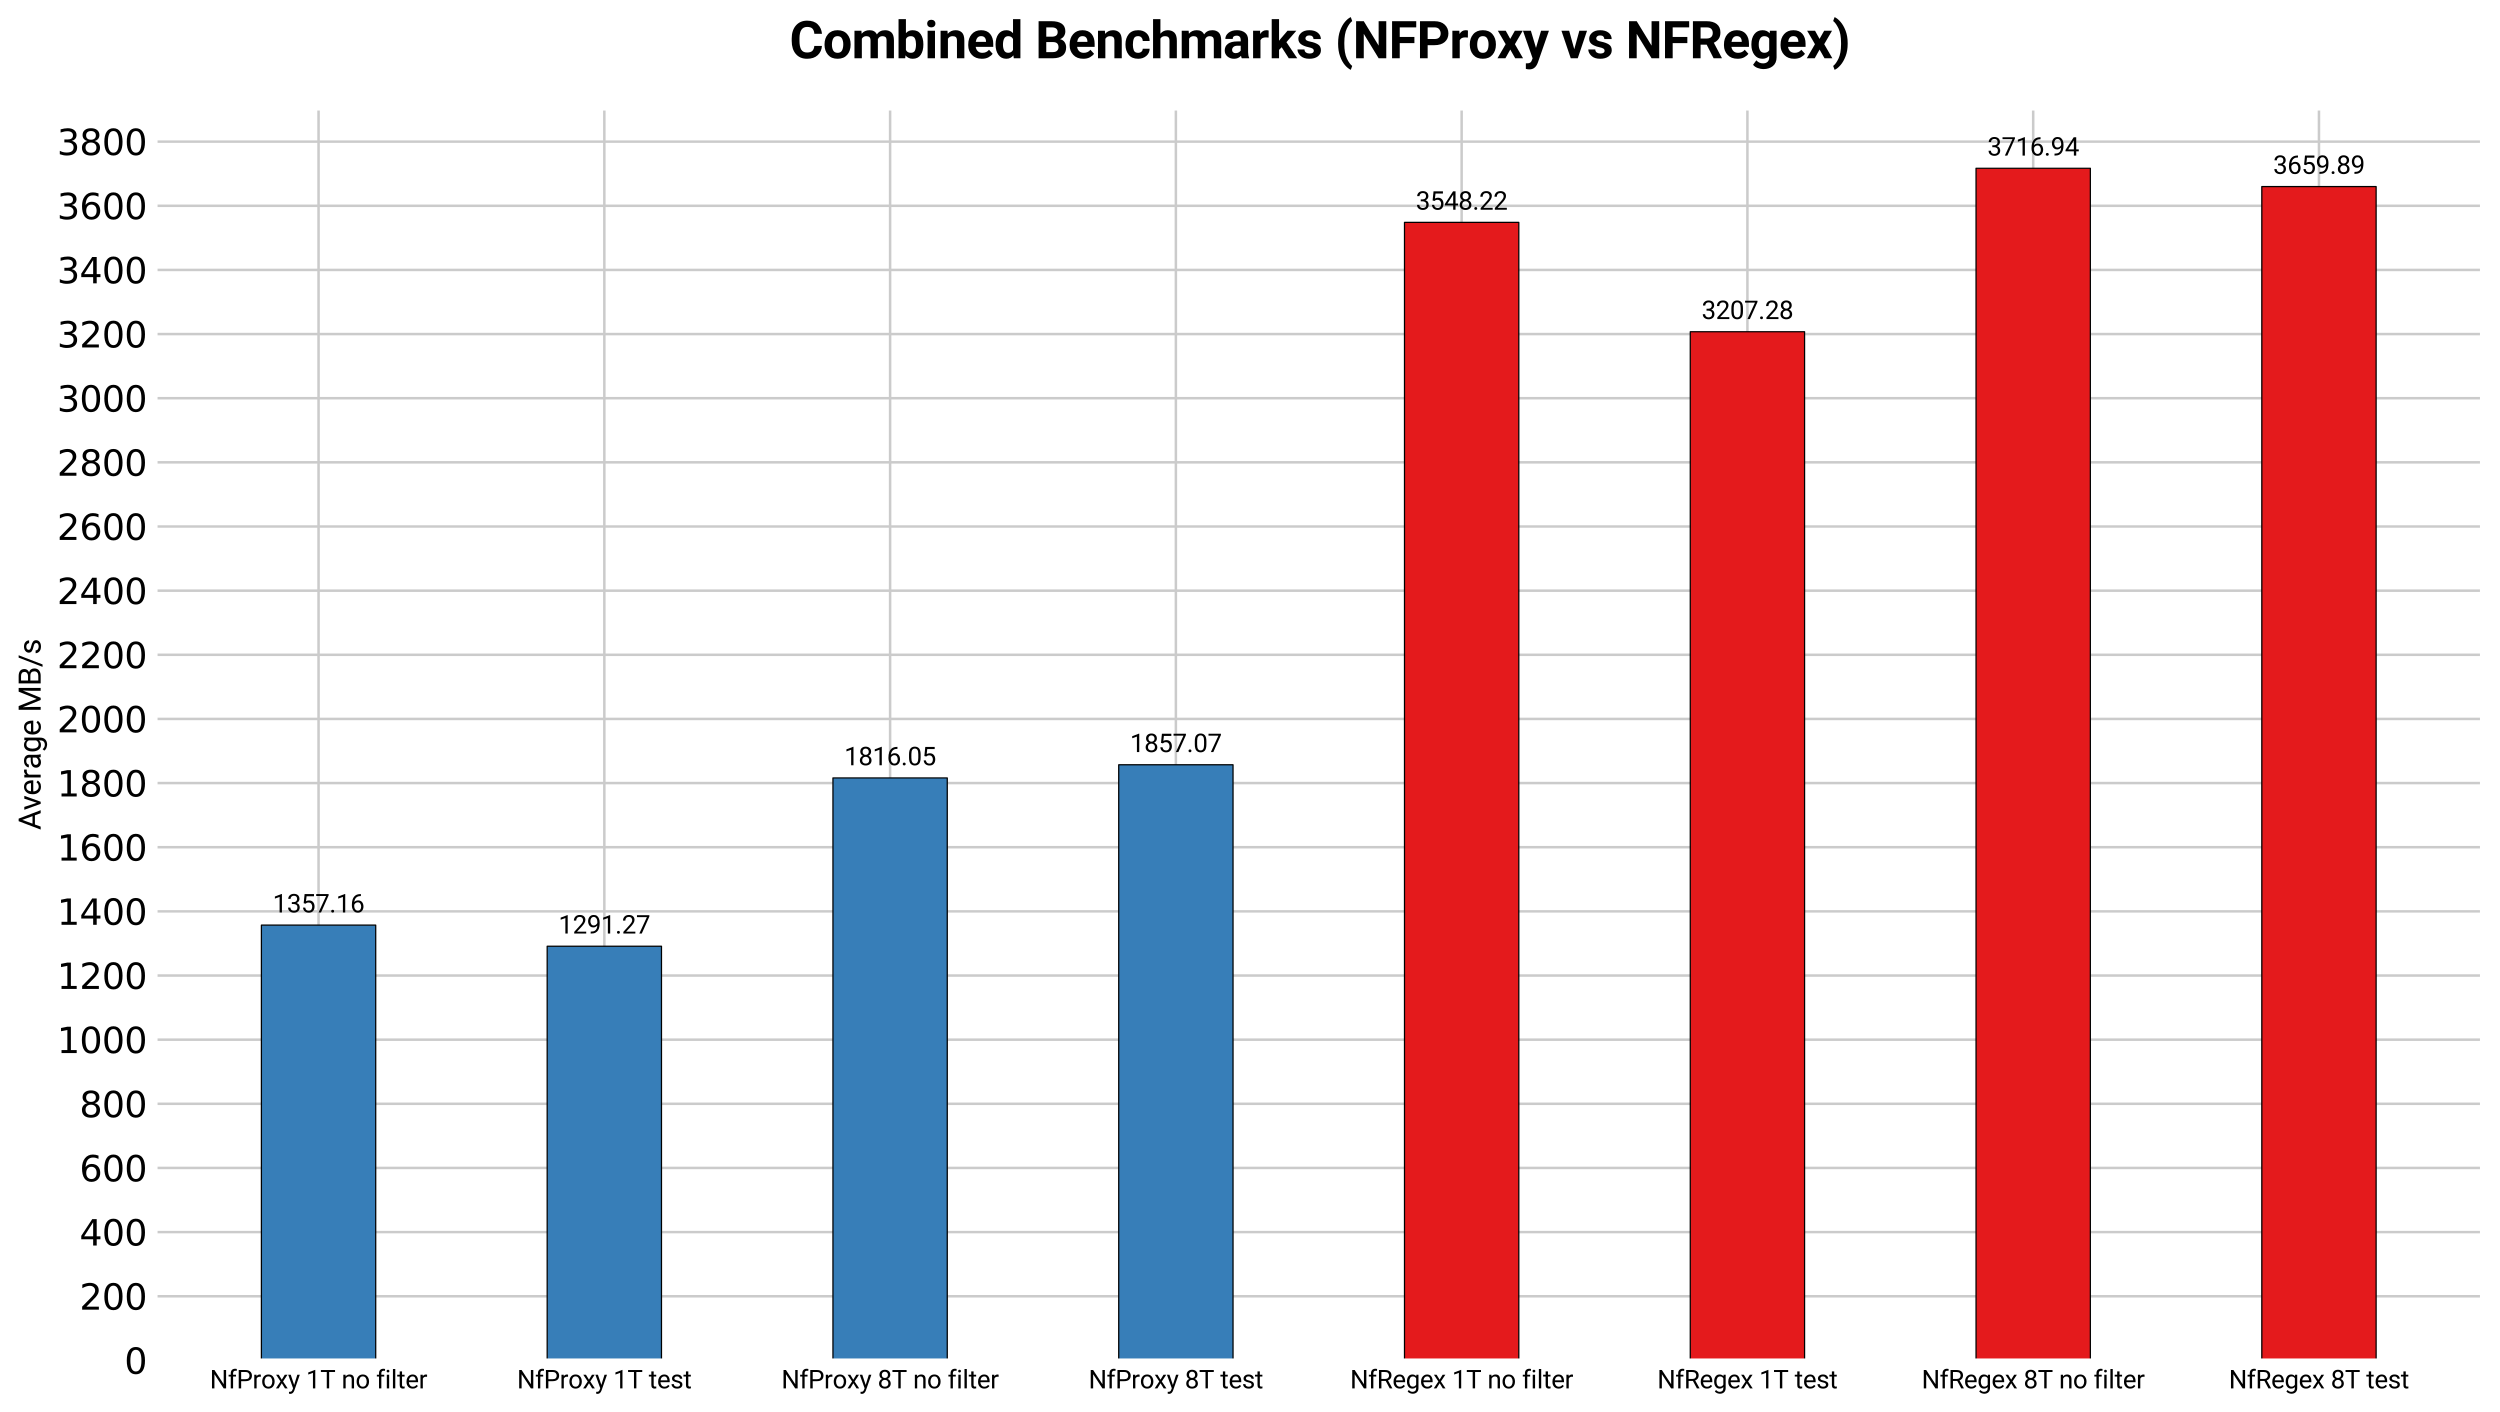 <?xml version="1.0" encoding="utf-8" standalone="no"?>
<!DOCTYPE svg PUBLIC "-//W3C//DTD SVG 1.1//EN"
  "http://www.w3.org/Graphics/SVG/1.1/DTD/svg11.dtd">
<svg xmlns:xlink="http://www.w3.org/1999/xlink" width="991.977pt" height="560.226pt" viewBox="0 0 991.977 560.226" xmlns="http://www.w3.org/2000/svg" version="1.1">
 <defs>
  <style type="text/css">*{stroke-linejoin: round; stroke-linecap: butt}</style>
 </defs>
 <g id="figure_1">
  <g id="patch_1">
   <path d="M 0 560.226 
L 991.977 560.226 
L 991.977 0 
L 0 0 
z
" style="fill: #ffffff"/>
  </g>
  <g id="axes_1">
   <g id="patch_2">
    <path d="M 61.767 539.789 
L 984.778 539.789 
L 984.778 43.117 
L 61.767 43.117 
z
" style="fill: #ffffff"/>
   </g>
   <g id="matplotlib.axis_1">
    <g id="xtick_1">
     <g id="line2d_1">
      <path d="M 126.401 539.789 
L 126.401 43.117 
" clip-path="url(#p6665810e34)" style="fill: none; stroke: #cbcbcb"/>
     </g>
     <g id="line2d_2"/>
     <g id="text_1">
      <!-- NfProxy 1T no filter -->
      <g transform="translate(83.269 550.892) scale(0.1 -0.1)">
       <defs>
        <path id="Roboto-Regular-4e" d="M 4028 4550 
L 4028 0 
L 3422 0 
L 1131 3509 
L 1131 0 
L 528 0 
L 528 4550 
L 1131 4550 
L 3431 1031 
L 3431 4550 
L 4028 4550 
z
" transform="scale(0.016)"/>
        <path id="Roboto-Regular-66" d="M 2022 2938 
L 1303 2938 
L 1303 0 
L 725 0 
L 725 2938 
L 191 2938 
L 191 3381 
L 725 3381 
L 725 3759 
Q 731 4297 1026 4581 
Q 1322 4866 1834 4866 
Q 2025 4866 2234 4816 
L 2203 4344 
Q 2072 4372 1891 4372 
Q 1313 4372 1303 3756 
L 1303 3381 
L 2022 3381 
L 2022 2938 
z
" transform="scale(0.016)"/>
        <path id="Roboto-Regular-50" d="M 1131 1784 
L 1131 0 
L 528 0 
L 528 4550 
L 2206 4550 
Q 2981 4550 3392 4159 
Q 3803 3769 3803 3163 
Q 3803 2503 3392 2143 
Q 2981 1784 2206 1784 
L 1131 1784 
z
M 1131 4056 
L 1131 2275 
L 2206 2275 
Q 2738 2275 2969 2522 
Q 3200 2769 3200 3156 
Q 3200 3506 2969 3781 
Q 2738 4056 2206 4056 
L 1131 4056 
z
" transform="scale(0.016)"/>
        <path id="Roboto-Regular-72" d="M 1791 2888 
Q 1225 2888 1019 2400 
L 1019 0 
L 441 0 
L 441 3381 
L 1003 3381 
L 1016 2994 
Q 1294 3444 1819 3444 
Q 1981 3444 2075 3400 
L 2072 2863 
Q 1944 2888 1791 2888 
z
" transform="scale(0.016)"/>
        <path id="Roboto-Regular-6f" d="M 288 1725 
Q 288 2459 700 2951 
Q 1113 3444 1822 3444 
Q 2531 3444 2943 2961 
Q 3356 2478 3366 1756 
L 3366 1653 
Q 3366 919 2952 428 
Q 2538 -63 1828 -63 
Q 1116 -63 702 428 
Q 288 919 288 1653 
L 288 1725 
z
M 866 1653 
Q 866 1150 1105 781 
Q 1344 413 1828 413 
Q 2300 413 2540 777 
Q 2781 1141 2784 1644 
L 2784 1725 
Q 2784 2222 2543 2595 
Q 2303 2969 1822 2969 
Q 1344 2969 1105 2595 
Q 866 2222 866 1725 
L 866 1653 
z
" transform="scale(0.016)"/>
        <path id="Roboto-Regular-78" d="M 831 3381 
L 1572 2150 
L 2322 3381 
L 3000 3381 
L 1894 1713 
L 3034 0 
L 2366 0 
L 1584 1269 
L 803 0 
L 131 0 
L 1269 1713 
L 166 3381 
L 831 3381 
z
" transform="scale(0.016)"/>
        <path id="Roboto-Regular-79" d="M 1594 -522 
Q 1294 -1316 688 -1363 
L 591 -1366 
Q 406 -1366 266 -1316 
L 263 -847 
L 419 -859 
Q 713 -859 878 -739 
Q 1044 -619 1150 -306 
L 1275 38 
L 69 3381 
L 700 3381 
L 1547 850 
L 2331 3381 
L 2950 3381 
L 1594 -522 
z
" transform="scale(0.016)"/>
        <path id="Roboto-Regular-20" transform="scale(0.016)"/>
        <path id="Roboto-Regular-31" d="M 2278 4575 
L 2278 0 
L 1700 0 
L 1700 3853 
L 534 3428 
L 534 3950 
L 2188 4575 
L 2278 4575 
z
" transform="scale(0.016)"/>
        <path id="Roboto-Regular-54" d="M 156 4056 
L 156 4550 
L 3672 4550 
L 3672 4056 
L 2209 4056 
L 2209 0 
L 1616 0 
L 1616 4056 
L 156 4056 
z
" transform="scale(0.016)"/>
        <path id="Roboto-Regular-6e" d="M 1844 2956 
Q 1566 2956 1353 2806 
Q 1141 2656 1019 2416 
L 1019 0 
L 441 0 
L 441 3381 
L 988 3381 
L 1006 2959 
Q 1391 3444 2016 3444 
Q 2513 3444 2805 3166 
Q 3097 2888 3100 2231 
L 3100 0 
L 2519 0 
L 2519 2222 
Q 2519 2619 2345 2787 
Q 2172 2956 1844 2956 
z
" transform="scale(0.016)"/>
        <path id="Roboto-Regular-69" d="M 444 4278 
Q 444 4419 530 4516 
Q 616 4613 784 4613 
Q 950 4613 1039 4516 
Q 1128 4419 1128 4278 
Q 1128 4144 1039 4048 
Q 950 3953 784 3953 
Q 616 3953 530 4048 
Q 444 4144 444 4278 
z
M 1069 3381 
L 1069 0 
L 488 0 
L 488 3381 
L 1069 3381 
z
" transform="scale(0.016)"/>
        <path id="Roboto-Regular-6c" d="M 1069 4800 
L 1069 0 
L 488 0 
L 488 4800 
L 1069 4800 
z
" transform="scale(0.016)"/>
        <path id="Roboto-Regular-74" d="M 1872 0 
Q 1675 -63 1425 -63 
Q 1103 -63 875 134 
Q 647 331 647 841 
L 647 2938 
L 28 2938 
L 28 3381 
L 647 3381 
L 647 4203 
L 1225 4203 
L 1225 3381 
L 1856 3381 
L 1856 2938 
L 1225 2938 
L 1225 838 
Q 1225 578 1337 506 
Q 1450 434 1597 434 
Q 1706 434 1869 472 
L 1872 0 
z
" transform="scale(0.016)"/>
        <path id="Roboto-Regular-65" d="M 3116 591 
Q 2950 341 2647 139 
Q 2344 -63 1844 -63 
Q 1138 -63 714 396 
Q 291 856 291 1572 
L 291 1703 
Q 291 2256 502 2645 
Q 713 3034 1050 3239 
Q 1388 3444 1769 3444 
Q 2494 3444 2826 2970 
Q 3159 2497 3159 1788 
L 3159 1528 
L 872 1528 
Q 884 1063 1148 736 
Q 1413 409 1875 409 
Q 2181 409 2393 534 
Q 2606 659 2766 869 
L 3116 591 
z
M 1769 2969 
Q 1425 2969 1187 2719 
Q 950 2469 891 2000 
L 2581 2000 
L 2581 2044 
Q 2559 2381 2386 2675 
Q 2213 2969 1769 2969 
z
" transform="scale(0.016)"/>
       </defs>
       <use xlink:href="#Roboto-Regular-4e"/>
       <use xlink:href="#Roboto-Regular-66" transform="translate(71.338 0)"/>
       <use xlink:href="#Roboto-Regular-50" transform="translate(106.104 0)"/>
       <use xlink:href="#Roboto-Regular-72" transform="translate(169.189 0)"/>
       <use xlink:href="#Roboto-Regular-6f" transform="translate(203.076 0)"/>
       <use xlink:href="#Roboto-Regular-78" transform="translate(260.107 0)"/>
       <use xlink:href="#Roboto-Regular-79" transform="translate(309.717 0)"/>
       <use xlink:href="#Roboto-Regular-20" transform="translate(357.031 0)"/>
       <use xlink:href="#Roboto-Regular-31" transform="translate(381.836 0)"/>
       <use xlink:href="#Roboto-Regular-54" transform="translate(438.037 0)"/>
       <use xlink:href="#Roboto-Regular-20" transform="translate(497.705 0)"/>
       <use xlink:href="#Roboto-Regular-6e" transform="translate(522.51 0)"/>
       <use xlink:href="#Roboto-Regular-6f" transform="translate(577.734 0)"/>
       <use xlink:href="#Roboto-Regular-20" transform="translate(634.766 0)"/>
       <use xlink:href="#Roboto-Regular-66" transform="translate(659.57 0)"/>
       <use xlink:href="#Roboto-Regular-69" transform="translate(694.336 0)"/>
       <use xlink:href="#Roboto-Regular-6c" transform="translate(718.652 0)"/>
       <use xlink:href="#Roboto-Regular-74" transform="translate(742.969 0)"/>
       <use xlink:href="#Roboto-Regular-65" transform="translate(775.684 0)"/>
       <use xlink:href="#Roboto-Regular-72" transform="translate(828.711 0)"/>
      </g>
     </g>
    </g>
    <g id="xtick_2">
     <g id="line2d_3">
      <path d="M 239.793 539.789 
L 239.793 43.117 
" clip-path="url(#p6665810e34)" style="fill: none; stroke: #cbcbcb"/>
     </g>
     <g id="line2d_4"/>
     <g id="text_2">
      <!-- NfProxy 1T test -->
      <g transform="translate(205.162 550.892) scale(0.1 -0.1)">
       <defs>
        <path id="Roboto-Regular-73" d="M 2409 897 
Q 2409 1081 2273 1229 
Q 2138 1378 1647 1478 
Q 1081 1594 747 1814 
Q 413 2034 413 2456 
Q 413 2856 755 3150 
Q 1097 3444 1666 3444 
Q 2272 3444 2612 3134 
Q 2953 2825 2953 2388 
L 2375 2388 
Q 2375 2597 2190 2783 
Q 2006 2969 1666 2969 
Q 1306 2969 1150 2812 
Q 994 2656 994 2472 
Q 994 2288 1139 2173 
Q 1284 2059 1756 1953 
Q 2378 1813 2683 1584 
Q 2988 1356 2988 941 
Q 2988 494 2630 215 
Q 2272 -63 1681 -63 
Q 1009 -63 653 281 
Q 297 625 297 1044 
L 878 1044 
Q 897 684 1155 548 
Q 1413 413 1681 413 
Q 2034 413 2221 550 
Q 2409 688 2409 897 
z
" transform="scale(0.016)"/>
       </defs>
       <use xlink:href="#Roboto-Regular-4e"/>
       <use xlink:href="#Roboto-Regular-66" transform="translate(71.338 0)"/>
       <use xlink:href="#Roboto-Regular-50" transform="translate(106.104 0)"/>
       <use xlink:href="#Roboto-Regular-72" transform="translate(169.189 0)"/>
       <use xlink:href="#Roboto-Regular-6f" transform="translate(203.076 0)"/>
       <use xlink:href="#Roboto-Regular-78" transform="translate(260.107 0)"/>
       <use xlink:href="#Roboto-Regular-79" transform="translate(309.717 0)"/>
       <use xlink:href="#Roboto-Regular-20" transform="translate(357.031 0)"/>
       <use xlink:href="#Roboto-Regular-31" transform="translate(381.836 0)"/>
       <use xlink:href="#Roboto-Regular-54" transform="translate(438.037 0)"/>
       <use xlink:href="#Roboto-Regular-20" transform="translate(497.705 0)"/>
       <use xlink:href="#Roboto-Regular-74" transform="translate(522.51 0)"/>
       <use xlink:href="#Roboto-Regular-65" transform="translate(555.225 0)"/>
       <use xlink:href="#Roboto-Regular-73" transform="translate(608.252 0)"/>
       <use xlink:href="#Roboto-Regular-74" transform="translate(659.863 0)"/>
      </g>
     </g>
    </g>
    <g id="xtick_3">
     <g id="line2d_5">
      <path d="M 353.185 539.789 
L 353.185 43.117 
" clip-path="url(#p6665810e34)" style="fill: none; stroke: #cbcbcb"/>
     </g>
     <g id="line2d_6"/>
     <g id="text_3">
      <!-- NfProxy 8T no filter -->
      <g transform="translate(310.053 550.892) scale(0.1 -0.1)">
       <defs>
        <path id="Roboto-Regular-38" d="M 3244 1231 
Q 3244 606 2826 271 
Q 2409 -63 1796 -63 
Q 1184 -63 767 271 
Q 350 606 350 1231 
Q 350 1613 554 1905 
Q 759 2197 1109 2347 
Q 806 2494 629 2762 
Q 453 3031 453 3366 
Q 453 3963 833 4288 
Q 1213 4613 1794 4613 
Q 2378 4613 2758 4288 
Q 3138 3963 3138 3366 
Q 3138 3028 2956 2761 
Q 2775 2494 2472 2347 
Q 2825 2197 3034 1903 
Q 3244 1609 3244 1231 
z
M 2559 3356 
Q 2559 3697 2346 3917 
Q 2134 4138 1793 4138 
Q 1453 4138 1243 3927 
Q 1034 3716 1034 3356 
Q 1034 3003 1243 2790 
Q 1453 2578 1797 2578 
Q 2138 2578 2348 2790 
Q 2559 3003 2559 3356 
z
M 2663 1244 
Q 2663 1625 2420 1865 
Q 2178 2106 1791 2106 
Q 1394 2106 1161 1865 
Q 928 1625 928 1244 
Q 928 850 1161 631 
Q 1394 413 1797 413 
Q 2200 413 2431 631 
Q 2663 850 2663 1244 
z
" transform="scale(0.016)"/>
       </defs>
       <use xlink:href="#Roboto-Regular-4e"/>
       <use xlink:href="#Roboto-Regular-66" transform="translate(71.338 0)"/>
       <use xlink:href="#Roboto-Regular-50" transform="translate(106.104 0)"/>
       <use xlink:href="#Roboto-Regular-72" transform="translate(169.189 0)"/>
       <use xlink:href="#Roboto-Regular-6f" transform="translate(203.076 0)"/>
       <use xlink:href="#Roboto-Regular-78" transform="translate(260.107 0)"/>
       <use xlink:href="#Roboto-Regular-79" transform="translate(309.717 0)"/>
       <use xlink:href="#Roboto-Regular-20" transform="translate(357.031 0)"/>
       <use xlink:href="#Roboto-Regular-38" transform="translate(381.836 0)"/>
       <use xlink:href="#Roboto-Regular-54" transform="translate(438.037 0)"/>
       <use xlink:href="#Roboto-Regular-20" transform="translate(497.705 0)"/>
       <use xlink:href="#Roboto-Regular-6e" transform="translate(522.51 0)"/>
       <use xlink:href="#Roboto-Regular-6f" transform="translate(577.734 0)"/>
       <use xlink:href="#Roboto-Regular-20" transform="translate(634.766 0)"/>
       <use xlink:href="#Roboto-Regular-66" transform="translate(659.57 0)"/>
       <use xlink:href="#Roboto-Regular-69" transform="translate(694.336 0)"/>
       <use xlink:href="#Roboto-Regular-6c" transform="translate(718.652 0)"/>
       <use xlink:href="#Roboto-Regular-74" transform="translate(742.969 0)"/>
       <use xlink:href="#Roboto-Regular-65" transform="translate(775.684 0)"/>
       <use xlink:href="#Roboto-Regular-72" transform="translate(828.711 0)"/>
      </g>
     </g>
    </g>
    <g id="xtick_4">
     <g id="line2d_7">
      <path d="M 466.577 539.789 
L 466.577 43.117 
" clip-path="url(#p6665810e34)" style="fill: none; stroke: #cbcbcb"/>
     </g>
     <g id="line2d_8"/>
     <g id="text_4">
      <!-- NfProxy 8T test -->
      <g transform="translate(431.945 550.892) scale(0.1 -0.1)">
       <use xlink:href="#Roboto-Regular-4e"/>
       <use xlink:href="#Roboto-Regular-66" transform="translate(71.338 0)"/>
       <use xlink:href="#Roboto-Regular-50" transform="translate(106.104 0)"/>
       <use xlink:href="#Roboto-Regular-72" transform="translate(169.189 0)"/>
       <use xlink:href="#Roboto-Regular-6f" transform="translate(203.076 0)"/>
       <use xlink:href="#Roboto-Regular-78" transform="translate(260.107 0)"/>
       <use xlink:href="#Roboto-Regular-79" transform="translate(309.717 0)"/>
       <use xlink:href="#Roboto-Regular-20" transform="translate(357.031 0)"/>
       <use xlink:href="#Roboto-Regular-38" transform="translate(381.836 0)"/>
       <use xlink:href="#Roboto-Regular-54" transform="translate(438.037 0)"/>
       <use xlink:href="#Roboto-Regular-20" transform="translate(497.705 0)"/>
       <use xlink:href="#Roboto-Regular-74" transform="translate(522.51 0)"/>
       <use xlink:href="#Roboto-Regular-65" transform="translate(555.225 0)"/>
       <use xlink:href="#Roboto-Regular-73" transform="translate(608.252 0)"/>
       <use xlink:href="#Roboto-Regular-74" transform="translate(659.863 0)"/>
      </g>
     </g>
    </g>
    <g id="xtick_5">
     <g id="line2d_9">
      <path d="M 579.968 539.789 
L 579.968 43.117 
" clip-path="url(#p6665810e34)" style="fill: none; stroke: #cbcbcb"/>
     </g>
     <g id="line2d_10"/>
     <g id="text_5">
      <!-- NfRegex 1T no filter -->
      <g transform="translate(535.711 550.892) scale(0.1 -0.1)">
       <defs>
        <path id="Roboto-Regular-52" d="M 3188 0 
L 2200 1844 
L 1131 1844 
L 1131 0 
L 528 0 
L 528 4550 
L 2034 4550 
Q 2800 4550 3214 4200 
Q 3628 3850 3628 3184 
Q 3628 2759 3398 2442 
Q 3169 2125 2763 1969 
L 3831 38 
L 3831 0 
L 3188 0 
z
M 1131 4056 
L 1131 2334 
L 2053 2334 
Q 2538 2334 2783 2582 
Q 3028 2831 3028 3184 
Q 3028 3578 2792 3817 
Q 2556 4056 2034 4056 
L 1131 4056 
z
" transform="scale(0.016)"/>
        <path id="Roboto-Regular-67" d="M 1725 -1334 
Q 1463 -1334 1081 -1206 
Q 700 -1078 472 -747 
L 775 -403 
Q 1150 -859 1681 -859 
Q 2091 -859 2334 -629 
Q 2578 -400 2578 44 
L 2578 341 
Q 2234 -63 1631 -63 
Q 1022 -63 662 425 
Q 303 913 303 1653 
L 303 1719 
Q 303 2494 661 2969 
Q 1019 3444 1638 3444 
Q 2259 3444 2603 3006 
L 2631 3381 
L 3156 3381 
L 3156 72 
Q 3156 -600 2756 -967 
Q 2356 -1334 1725 -1334 
z
M 881 1653 
Q 881 1150 1092 789 
Q 1303 428 1772 428 
Q 2322 428 2578 928 
L 2578 2469 
Q 2469 2678 2275 2817 
Q 2081 2956 1778 2956 
Q 1306 2956 1093 2589 
Q 881 2222 881 1719 
L 881 1653 
z
" transform="scale(0.016)"/>
       </defs>
       <use xlink:href="#Roboto-Regular-4e"/>
       <use xlink:href="#Roboto-Regular-66" transform="translate(71.338 0)"/>
       <use xlink:href="#Roboto-Regular-52" transform="translate(106.104 0)"/>
       <use xlink:href="#Roboto-Regular-65" transform="translate(167.725 0)"/>
       <use xlink:href="#Roboto-Regular-67" transform="translate(220.752 0)"/>
       <use xlink:href="#Roboto-Regular-65" transform="translate(276.904 0)"/>
       <use xlink:href="#Roboto-Regular-78" transform="translate(329.932 0)"/>
       <use xlink:href="#Roboto-Regular-20" transform="translate(379.541 0)"/>
       <use xlink:href="#Roboto-Regular-31" transform="translate(404.346 0)"/>
       <use xlink:href="#Roboto-Regular-54" transform="translate(460.547 0)"/>
       <use xlink:href="#Roboto-Regular-20" transform="translate(520.215 0)"/>
       <use xlink:href="#Roboto-Regular-6e" transform="translate(545.02 0)"/>
       <use xlink:href="#Roboto-Regular-6f" transform="translate(600.244 0)"/>
       <use xlink:href="#Roboto-Regular-20" transform="translate(657.275 0)"/>
       <use xlink:href="#Roboto-Regular-66" transform="translate(682.08 0)"/>
       <use xlink:href="#Roboto-Regular-69" transform="translate(716.846 0)"/>
       <use xlink:href="#Roboto-Regular-6c" transform="translate(741.162 0)"/>
       <use xlink:href="#Roboto-Regular-74" transform="translate(765.479 0)"/>
       <use xlink:href="#Roboto-Regular-65" transform="translate(798.193 0)"/>
       <use xlink:href="#Roboto-Regular-72" transform="translate(851.221 0)"/>
      </g>
     </g>
    </g>
    <g id="xtick_6">
     <g id="line2d_11">
      <path d="M 693.36 539.789 
L 693.36 43.117 
" clip-path="url(#p6665810e34)" style="fill: none; stroke: #cbcbcb"/>
     </g>
     <g id="line2d_12"/>
     <g id="text_6">
      <!-- NfRegex 1T test -->
      <g transform="translate(657.603 550.892) scale(0.1 -0.1)">
       <use xlink:href="#Roboto-Regular-4e"/>
       <use xlink:href="#Roboto-Regular-66" transform="translate(71.338 0)"/>
       <use xlink:href="#Roboto-Regular-52" transform="translate(106.104 0)"/>
       <use xlink:href="#Roboto-Regular-65" transform="translate(167.725 0)"/>
       <use xlink:href="#Roboto-Regular-67" transform="translate(220.752 0)"/>
       <use xlink:href="#Roboto-Regular-65" transform="translate(276.904 0)"/>
       <use xlink:href="#Roboto-Regular-78" transform="translate(329.932 0)"/>
       <use xlink:href="#Roboto-Regular-20" transform="translate(379.541 0)"/>
       <use xlink:href="#Roboto-Regular-31" transform="translate(404.346 0)"/>
       <use xlink:href="#Roboto-Regular-54" transform="translate(460.547 0)"/>
       <use xlink:href="#Roboto-Regular-20" transform="translate(520.215 0)"/>
       <use xlink:href="#Roboto-Regular-74" transform="translate(545.02 0)"/>
       <use xlink:href="#Roboto-Regular-65" transform="translate(577.734 0)"/>
       <use xlink:href="#Roboto-Regular-73" transform="translate(630.762 0)"/>
       <use xlink:href="#Roboto-Regular-74" transform="translate(682.373 0)"/>
      </g>
     </g>
    </g>
    <g id="xtick_7">
     <g id="line2d_13">
      <path d="M 806.752 539.789 
L 806.752 43.117 
" clip-path="url(#p6665810e34)" style="fill: none; stroke: #cbcbcb"/>
     </g>
     <g id="line2d_14"/>
     <g id="text_7">
      <!-- NfRegex 8T no filter -->
      <g transform="translate(762.494 550.892) scale(0.1 -0.1)">
       <use xlink:href="#Roboto-Regular-4e"/>
       <use xlink:href="#Roboto-Regular-66" transform="translate(71.338 0)"/>
       <use xlink:href="#Roboto-Regular-52" transform="translate(106.104 0)"/>
       <use xlink:href="#Roboto-Regular-65" transform="translate(167.725 0)"/>
       <use xlink:href="#Roboto-Regular-67" transform="translate(220.752 0)"/>
       <use xlink:href="#Roboto-Regular-65" transform="translate(276.904 0)"/>
       <use xlink:href="#Roboto-Regular-78" transform="translate(329.932 0)"/>
       <use xlink:href="#Roboto-Regular-20" transform="translate(379.541 0)"/>
       <use xlink:href="#Roboto-Regular-38" transform="translate(404.346 0)"/>
       <use xlink:href="#Roboto-Regular-54" transform="translate(460.547 0)"/>
       <use xlink:href="#Roboto-Regular-20" transform="translate(520.215 0)"/>
       <use xlink:href="#Roboto-Regular-6e" transform="translate(545.02 0)"/>
       <use xlink:href="#Roboto-Regular-6f" transform="translate(600.244 0)"/>
       <use xlink:href="#Roboto-Regular-20" transform="translate(657.275 0)"/>
       <use xlink:href="#Roboto-Regular-66" transform="translate(682.08 0)"/>
       <use xlink:href="#Roboto-Regular-69" transform="translate(716.846 0)"/>
       <use xlink:href="#Roboto-Regular-6c" transform="translate(741.162 0)"/>
       <use xlink:href="#Roboto-Regular-74" transform="translate(765.479 0)"/>
       <use xlink:href="#Roboto-Regular-65" transform="translate(798.193 0)"/>
       <use xlink:href="#Roboto-Regular-72" transform="translate(851.221 0)"/>
      </g>
     </g>
    </g>
    <g id="xtick_8">
     <g id="line2d_15">
      <path d="M 920.144 539.789 
L 920.144 43.117 
" clip-path="url(#p6665810e34)" style="fill: none; stroke: #cbcbcb"/>
     </g>
     <g id="line2d_16"/>
     <g id="text_8">
      <!-- NfRegex 8T test -->
      <g transform="translate(884.387 550.892) scale(0.1 -0.1)">
       <use xlink:href="#Roboto-Regular-4e"/>
       <use xlink:href="#Roboto-Regular-66" transform="translate(71.338 0)"/>
       <use xlink:href="#Roboto-Regular-52" transform="translate(106.104 0)"/>
       <use xlink:href="#Roboto-Regular-65" transform="translate(167.725 0)"/>
       <use xlink:href="#Roboto-Regular-67" transform="translate(220.752 0)"/>
       <use xlink:href="#Roboto-Regular-65" transform="translate(276.904 0)"/>
       <use xlink:href="#Roboto-Regular-78" transform="translate(329.932 0)"/>
       <use xlink:href="#Roboto-Regular-20" transform="translate(379.541 0)"/>
       <use xlink:href="#Roboto-Regular-38" transform="translate(404.346 0)"/>
       <use xlink:href="#Roboto-Regular-54" transform="translate(460.547 0)"/>
       <use xlink:href="#Roboto-Regular-20" transform="translate(520.215 0)"/>
       <use xlink:href="#Roboto-Regular-74" transform="translate(545.02 0)"/>
       <use xlink:href="#Roboto-Regular-65" transform="translate(577.734 0)"/>
       <use xlink:href="#Roboto-Regular-73" transform="translate(630.762 0)"/>
       <use xlink:href="#Roboto-Regular-74" transform="translate(682.373 0)"/>
      </g>
     </g>
    </g>
   </g>
   <g id="matplotlib.axis_2">
    <g id="ytick_1">
     <g id="line2d_17">
      <path d="M 61.767 539.789 
L 984.778 539.789 
" clip-path="url(#p6665810e34)" style="fill: none; stroke: #cbcbcb"/>
     </g>
     <g id="line2d_18"/>
     <g id="text_9">
      <!-- 0 -->
      <g transform="translate(49.36 545.108) scale(0.14 -0.14)">
       <defs>
        <path id="DejaVuSans-30" d="M 2034 4250 
Q 1547 4250 1301 3770 
Q 1056 3291 1056 2328 
Q 1056 1369 1301 889 
Q 1547 409 2034 409 
Q 2525 409 2770 889 
Q 3016 1369 3016 2328 
Q 3016 3291 2770 3770 
Q 2525 4250 2034 4250 
z
M 2034 4750 
Q 2819 4750 3233 4129 
Q 3647 3509 3647 2328 
Q 3647 1150 3233 529 
Q 2819 -91 2034 -91 
Q 1250 -91 836 529 
Q 422 1150 422 2328 
Q 422 3509 836 4129 
Q 1250 4750 2034 4750 
z
" transform="scale(0.016)"/>
       </defs>
       <use xlink:href="#DejaVuSans-30"/>
      </g>
     </g>
    </g>
    <g id="ytick_2">
     <g id="line2d_19">
      <path d="M 61.767 514.337 
L 984.778 514.337 
" clip-path="url(#p6665810e34)" style="fill: none; stroke: #cbcbcb"/>
     </g>
     <g id="line2d_20"/>
     <g id="text_10">
      <!-- 200 -->
      <g transform="translate(31.545 519.656) scale(0.14 -0.14)">
       <defs>
        <path id="DejaVuSans-32" d="M 1228 531 
L 3431 531 
L 3431 0 
L 469 0 
L 469 531 
Q 828 903 1448 1529 
Q 2069 2156 2228 2338 
Q 2531 2678 2651 2914 
Q 2772 3150 2772 3378 
Q 2772 3750 2511 3984 
Q 2250 4219 1831 4219 
Q 1534 4219 1204 4116 
Q 875 4013 500 3803 
L 500 4441 
Q 881 4594 1212 4672 
Q 1544 4750 1819 4750 
Q 2544 4750 2975 4387 
Q 3406 4025 3406 3419 
Q 3406 3131 3298 2873 
Q 3191 2616 2906 2266 
Q 2828 2175 2409 1742 
Q 1991 1309 1228 531 
z
" transform="scale(0.016)"/>
       </defs>
       <use xlink:href="#DejaVuSans-32"/>
       <use xlink:href="#DejaVuSans-30" transform="translate(63.623 0)"/>
       <use xlink:href="#DejaVuSans-30" transform="translate(127.246 0)"/>
      </g>
     </g>
    </g>
    <g id="ytick_3">
     <g id="line2d_21">
      <path d="M 61.767 488.885 
L 984.778 488.885 
" clip-path="url(#p6665810e34)" style="fill: none; stroke: #cbcbcb"/>
     </g>
     <g id="line2d_22"/>
     <g id="text_11">
      <!-- 400 -->
      <g transform="translate(31.545 494.203) scale(0.14 -0.14)">
       <defs>
        <path id="DejaVuSans-34" d="M 2419 4116 
L 825 1625 
L 2419 1625 
L 2419 4116 
z
M 2253 4666 
L 3047 4666 
L 3047 1625 
L 3713 1625 
L 3713 1100 
L 3047 1100 
L 3047 0 
L 2419 0 
L 2419 1100 
L 313 1100 
L 313 1709 
L 2253 4666 
z
" transform="scale(0.016)"/>
       </defs>
       <use xlink:href="#DejaVuSans-34"/>
       <use xlink:href="#DejaVuSans-30" transform="translate(63.623 0)"/>
       <use xlink:href="#DejaVuSans-30" transform="translate(127.246 0)"/>
      </g>
     </g>
    </g>
    <g id="ytick_4">
     <g id="line2d_23">
      <path d="M 61.767 463.432 
L 984.778 463.432 
" clip-path="url(#p6665810e34)" style="fill: none; stroke: #cbcbcb"/>
     </g>
     <g id="line2d_24"/>
     <g id="text_12">
      <!-- 600 -->
      <g transform="translate(31.545 468.751) scale(0.14 -0.14)">
       <defs>
        <path id="DejaVuSans-36" d="M 2113 2584 
Q 1688 2584 1439 2293 
Q 1191 2003 1191 1497 
Q 1191 994 1439 701 
Q 1688 409 2113 409 
Q 2538 409 2786 701 
Q 3034 994 3034 1497 
Q 3034 2003 2786 2293 
Q 2538 2584 2113 2584 
z
M 3366 4563 
L 3366 3988 
Q 3128 4100 2886 4159 
Q 2644 4219 2406 4219 
Q 1781 4219 1451 3797 
Q 1122 3375 1075 2522 
Q 1259 2794 1537 2939 
Q 1816 3084 2150 3084 
Q 2853 3084 3261 2657 
Q 3669 2231 3669 1497 
Q 3669 778 3244 343 
Q 2819 -91 2113 -91 
Q 1303 -91 875 529 
Q 447 1150 447 2328 
Q 447 3434 972 4092 
Q 1497 4750 2381 4750 
Q 2619 4750 2861 4703 
Q 3103 4656 3366 4563 
z
" transform="scale(0.016)"/>
       </defs>
       <use xlink:href="#DejaVuSans-36"/>
       <use xlink:href="#DejaVuSans-30" transform="translate(63.623 0)"/>
       <use xlink:href="#DejaVuSans-30" transform="translate(127.246 0)"/>
      </g>
     </g>
    </g>
    <g id="ytick_5">
     <g id="line2d_25">
      <path d="M 61.767 437.98 
L 984.778 437.98 
" clip-path="url(#p6665810e34)" style="fill: none; stroke: #cbcbcb"/>
     </g>
     <g id="line2d_26"/>
     <g id="text_13">
      <!-- 800 -->
      <g transform="translate(31.545 443.299) scale(0.14 -0.14)">
       <defs>
        <path id="DejaVuSans-38" d="M 2034 2216 
Q 1584 2216 1326 1975 
Q 1069 1734 1069 1313 
Q 1069 891 1326 650 
Q 1584 409 2034 409 
Q 2484 409 2743 651 
Q 3003 894 3003 1313 
Q 3003 1734 2745 1975 
Q 2488 2216 2034 2216 
z
M 1403 2484 
Q 997 2584 770 2862 
Q 544 3141 544 3541 
Q 544 4100 942 4425 
Q 1341 4750 2034 4750 
Q 2731 4750 3128 4425 
Q 3525 4100 3525 3541 
Q 3525 3141 3298 2862 
Q 3072 2584 2669 2484 
Q 3125 2378 3379 2068 
Q 3634 1759 3634 1313 
Q 3634 634 3220 271 
Q 2806 -91 2034 -91 
Q 1263 -91 848 271 
Q 434 634 434 1313 
Q 434 1759 690 2068 
Q 947 2378 1403 2484 
z
M 1172 3481 
Q 1172 3119 1398 2916 
Q 1625 2713 2034 2713 
Q 2441 2713 2670 2916 
Q 2900 3119 2900 3481 
Q 2900 3844 2670 4047 
Q 2441 4250 2034 4250 
Q 1625 4250 1398 4047 
Q 1172 3844 1172 3481 
z
" transform="scale(0.016)"/>
       </defs>
       <use xlink:href="#DejaVuSans-38"/>
       <use xlink:href="#DejaVuSans-30" transform="translate(63.623 0)"/>
       <use xlink:href="#DejaVuSans-30" transform="translate(127.246 0)"/>
      </g>
     </g>
    </g>
    <g id="ytick_6">
     <g id="line2d_27">
      <path d="M 61.767 412.528 
L 984.778 412.528 
" clip-path="url(#p6665810e34)" style="fill: none; stroke: #cbcbcb"/>
     </g>
     <g id="line2d_28"/>
     <g id="text_14">
      <!-- 1000 -->
      <g transform="translate(22.637 417.847) scale(0.14 -0.14)">
       <defs>
        <path id="DejaVuSans-31" d="M 794 531 
L 1825 531 
L 1825 4091 
L 703 3866 
L 703 4441 
L 1819 4666 
L 2450 4666 
L 2450 531 
L 3481 531 
L 3481 0 
L 794 0 
L 794 531 
z
" transform="scale(0.016)"/>
       </defs>
       <use xlink:href="#DejaVuSans-31"/>
       <use xlink:href="#DejaVuSans-30" transform="translate(63.623 0)"/>
       <use xlink:href="#DejaVuSans-30" transform="translate(127.246 0)"/>
       <use xlink:href="#DejaVuSans-30" transform="translate(190.869 0)"/>
      </g>
     </g>
    </g>
    <g id="ytick_7">
     <g id="line2d_29">
      <path d="M 61.767 387.076 
L 984.778 387.076 
" clip-path="url(#p6665810e34)" style="fill: none; stroke: #cbcbcb"/>
     </g>
     <g id="line2d_30"/>
     <g id="text_15">
      <!-- 1200 -->
      <g transform="translate(22.637 392.395) scale(0.14 -0.14)">
       <use xlink:href="#DejaVuSans-31"/>
       <use xlink:href="#DejaVuSans-32" transform="translate(63.623 0)"/>
       <use xlink:href="#DejaVuSans-30" transform="translate(127.246 0)"/>
       <use xlink:href="#DejaVuSans-30" transform="translate(190.869 0)"/>
      </g>
     </g>
    </g>
    <g id="ytick_8">
     <g id="line2d_31">
      <path d="M 61.767 361.624 
L 984.778 361.624 
" clip-path="url(#p6665810e34)" style="fill: none; stroke: #cbcbcb"/>
     </g>
     <g id="line2d_32"/>
     <g id="text_16">
      <!-- 1400 -->
      <g transform="translate(22.637 366.943) scale(0.14 -0.14)">
       <use xlink:href="#DejaVuSans-31"/>
       <use xlink:href="#DejaVuSans-34" transform="translate(63.623 0)"/>
       <use xlink:href="#DejaVuSans-30" transform="translate(127.246 0)"/>
       <use xlink:href="#DejaVuSans-30" transform="translate(190.869 0)"/>
      </g>
     </g>
    </g>
    <g id="ytick_9">
     <g id="line2d_33">
      <path d="M 61.767 336.172 
L 984.778 336.172 
" clip-path="url(#p6665810e34)" style="fill: none; stroke: #cbcbcb"/>
     </g>
     <g id="line2d_34"/>
     <g id="text_17">
      <!-- 1600 -->
      <g transform="translate(22.637 341.491) scale(0.14 -0.14)">
       <use xlink:href="#DejaVuSans-31"/>
       <use xlink:href="#DejaVuSans-36" transform="translate(63.623 0)"/>
       <use xlink:href="#DejaVuSans-30" transform="translate(127.246 0)"/>
       <use xlink:href="#DejaVuSans-30" transform="translate(190.869 0)"/>
      </g>
     </g>
    </g>
    <g id="ytick_10">
     <g id="line2d_35">
      <path d="M 61.767 310.72 
L 984.778 310.72 
" clip-path="url(#p6665810e34)" style="fill: none; stroke: #cbcbcb"/>
     </g>
     <g id="line2d_36"/>
     <g id="text_18">
      <!-- 1800 -->
      <g transform="translate(22.637 316.038) scale(0.14 -0.14)">
       <use xlink:href="#DejaVuSans-31"/>
       <use xlink:href="#DejaVuSans-38" transform="translate(63.623 0)"/>
       <use xlink:href="#DejaVuSans-30" transform="translate(127.246 0)"/>
       <use xlink:href="#DejaVuSans-30" transform="translate(190.869 0)"/>
      </g>
     </g>
    </g>
    <g id="ytick_11">
     <g id="line2d_37">
      <path d="M 61.767 285.267 
L 984.778 285.267 
" clip-path="url(#p6665810e34)" style="fill: none; stroke: #cbcbcb"/>
     </g>
     <g id="line2d_38"/>
     <g id="text_19">
      <!-- 2000 -->
      <g transform="translate(22.637 290.586) scale(0.14 -0.14)">
       <use xlink:href="#DejaVuSans-32"/>
       <use xlink:href="#DejaVuSans-30" transform="translate(63.623 0)"/>
       <use xlink:href="#DejaVuSans-30" transform="translate(127.246 0)"/>
       <use xlink:href="#DejaVuSans-30" transform="translate(190.869 0)"/>
      </g>
     </g>
    </g>
    <g id="ytick_12">
     <g id="line2d_39">
      <path d="M 61.767 259.815 
L 984.778 259.815 
" clip-path="url(#p6665810e34)" style="fill: none; stroke: #cbcbcb"/>
     </g>
     <g id="line2d_40"/>
     <g id="text_20">
      <!-- 2200 -->
      <g transform="translate(22.637 265.134) scale(0.14 -0.14)">
       <use xlink:href="#DejaVuSans-32"/>
       <use xlink:href="#DejaVuSans-32" transform="translate(63.623 0)"/>
       <use xlink:href="#DejaVuSans-30" transform="translate(127.246 0)"/>
       <use xlink:href="#DejaVuSans-30" transform="translate(190.869 0)"/>
      </g>
     </g>
    </g>
    <g id="ytick_13">
     <g id="line2d_41">
      <path d="M 61.767 234.363 
L 984.778 234.363 
" clip-path="url(#p6665810e34)" style="fill: none; stroke: #cbcbcb"/>
     </g>
     <g id="line2d_42"/>
     <g id="text_21">
      <!-- 2400 -->
      <g transform="translate(22.637 239.682) scale(0.14 -0.14)">
       <use xlink:href="#DejaVuSans-32"/>
       <use xlink:href="#DejaVuSans-34" transform="translate(63.623 0)"/>
       <use xlink:href="#DejaVuSans-30" transform="translate(127.246 0)"/>
       <use xlink:href="#DejaVuSans-30" transform="translate(190.869 0)"/>
      </g>
     </g>
    </g>
    <g id="ytick_14">
     <g id="line2d_43">
      <path d="M 61.767 208.911 
L 984.778 208.911 
" clip-path="url(#p6665810e34)" style="fill: none; stroke: #cbcbcb"/>
     </g>
     <g id="line2d_44"/>
     <g id="text_22">
      <!-- 2600 -->
      <g transform="translate(22.637 214.23) scale(0.14 -0.14)">
       <use xlink:href="#DejaVuSans-32"/>
       <use xlink:href="#DejaVuSans-36" transform="translate(63.623 0)"/>
       <use xlink:href="#DejaVuSans-30" transform="translate(127.246 0)"/>
       <use xlink:href="#DejaVuSans-30" transform="translate(190.869 0)"/>
      </g>
     </g>
    </g>
    <g id="ytick_15">
     <g id="line2d_45">
      <path d="M 61.767 183.459 
L 984.778 183.459 
" clip-path="url(#p6665810e34)" style="fill: none; stroke: #cbcbcb"/>
     </g>
     <g id="line2d_46"/>
     <g id="text_23">
      <!-- 2800 -->
      <g transform="translate(22.637 188.778) scale(0.14 -0.14)">
       <use xlink:href="#DejaVuSans-32"/>
       <use xlink:href="#DejaVuSans-38" transform="translate(63.623 0)"/>
       <use xlink:href="#DejaVuSans-30" transform="translate(127.246 0)"/>
       <use xlink:href="#DejaVuSans-30" transform="translate(190.869 0)"/>
      </g>
     </g>
    </g>
    <g id="ytick_16">
     <g id="line2d_47">
      <path d="M 61.767 158.007 
L 984.778 158.007 
" clip-path="url(#p6665810e34)" style="fill: none; stroke: #cbcbcb"/>
     </g>
     <g id="line2d_48"/>
     <g id="text_24">
      <!-- 3000 -->
      <g transform="translate(22.637 163.326) scale(0.14 -0.14)">
       <defs>
        <path id="DejaVuSans-33" d="M 2597 2516 
Q 3050 2419 3304 2112 
Q 3559 1806 3559 1356 
Q 3559 666 3084 287 
Q 2609 -91 1734 -91 
Q 1441 -91 1130 -33 
Q 819 25 488 141 
L 488 750 
Q 750 597 1062 519 
Q 1375 441 1716 441 
Q 2309 441 2620 675 
Q 2931 909 2931 1356 
Q 2931 1769 2642 2001 
Q 2353 2234 1838 2234 
L 1294 2234 
L 1294 2753 
L 1863 2753 
Q 2328 2753 2575 2939 
Q 2822 3125 2822 3475 
Q 2822 3834 2567 4026 
Q 2313 4219 1838 4219 
Q 1578 4219 1281 4162 
Q 984 4106 628 3988 
L 628 4550 
Q 988 4650 1302 4700 
Q 1616 4750 1894 4750 
Q 2613 4750 3031 4423 
Q 3450 4097 3450 3541 
Q 3450 3153 3228 2886 
Q 3006 2619 2597 2516 
z
" transform="scale(0.016)"/>
       </defs>
       <use xlink:href="#DejaVuSans-33"/>
       <use xlink:href="#DejaVuSans-30" transform="translate(63.623 0)"/>
       <use xlink:href="#DejaVuSans-30" transform="translate(127.246 0)"/>
       <use xlink:href="#DejaVuSans-30" transform="translate(190.869 0)"/>
      </g>
     </g>
    </g>
    <g id="ytick_17">
     <g id="line2d_49">
      <path d="M 61.767 132.555 
L 984.778 132.555 
" clip-path="url(#p6665810e34)" style="fill: none; stroke: #cbcbcb"/>
     </g>
     <g id="line2d_50"/>
     <g id="text_25">
      <!-- 3200 -->
      <g transform="translate(22.637 137.873) scale(0.14 -0.14)">
       <use xlink:href="#DejaVuSans-33"/>
       <use xlink:href="#DejaVuSans-32" transform="translate(63.623 0)"/>
       <use xlink:href="#DejaVuSans-30" transform="translate(127.246 0)"/>
       <use xlink:href="#DejaVuSans-30" transform="translate(190.869 0)"/>
      </g>
     </g>
    </g>
    <g id="ytick_18">
     <g id="line2d_51">
      <path d="M 61.767 107.102 
L 984.778 107.102 
" clip-path="url(#p6665810e34)" style="fill: none; stroke: #cbcbcb"/>
     </g>
     <g id="line2d_52"/>
     <g id="text_26">
      <!-- 3400 -->
      <g transform="translate(22.637 112.421) scale(0.14 -0.14)">
       <use xlink:href="#DejaVuSans-33"/>
       <use xlink:href="#DejaVuSans-34" transform="translate(63.623 0)"/>
       <use xlink:href="#DejaVuSans-30" transform="translate(127.246 0)"/>
       <use xlink:href="#DejaVuSans-30" transform="translate(190.869 0)"/>
      </g>
     </g>
    </g>
    <g id="ytick_19">
     <g id="line2d_53">
      <path d="M 61.767 81.65 
L 984.778 81.65 
" clip-path="url(#p6665810e34)" style="fill: none; stroke: #cbcbcb"/>
     </g>
     <g id="line2d_54"/>
     <g id="text_27">
      <!-- 3600 -->
      <g transform="translate(22.637 86.969) scale(0.14 -0.14)">
       <use xlink:href="#DejaVuSans-33"/>
       <use xlink:href="#DejaVuSans-36" transform="translate(63.623 0)"/>
       <use xlink:href="#DejaVuSans-30" transform="translate(127.246 0)"/>
       <use xlink:href="#DejaVuSans-30" transform="translate(190.869 0)"/>
      </g>
     </g>
    </g>
    <g id="ytick_20">
     <g id="line2d_55">
      <path d="M 61.767 56.198 
L 984.778 56.198 
" clip-path="url(#p6665810e34)" style="fill: none; stroke: #cbcbcb"/>
     </g>
     <g id="line2d_56"/>
     <g id="text_28">
      <!-- 3800 -->
      <g transform="translate(22.637 61.517) scale(0.14 -0.14)">
       <use xlink:href="#DejaVuSans-33"/>
       <use xlink:href="#DejaVuSans-38" transform="translate(63.623 0)"/>
       <use xlink:href="#DejaVuSans-30" transform="translate(127.246 0)"/>
       <use xlink:href="#DejaVuSans-30" transform="translate(190.869 0)"/>
      </g>
     </g>
    </g>
    <g id="text_29">
     <!-- Average MB/s -->
     <g transform="translate(16.136 329.342) rotate(-90) scale(0.12 -0.12)">
      <defs>
       <path id="Roboto-Regular-41" d="M 91 0 
L 1825 4550 
L 2353 4550 
L 4094 0 
L 3475 0 
L 3041 1191 
L 1138 1191 
L 706 0 
L 91 0 
z
M 1319 1684 
L 2863 1684 
L 2091 3806 
L 1319 1684 
z
" transform="scale(0.016)"/>
       <path id="Roboto-Regular-76" d="M 2984 3381 
L 1769 0 
L 1328 0 
L 103 3381 
L 697 3381 
L 1556 791 
L 2394 3381 
L 2984 3381 
z
" transform="scale(0.016)"/>
       <path id="Roboto-Regular-61" d="M 2528 0 
Q 2472 122 2447 356 
Q 2284 184 2040 60 
Q 1797 -63 1484 -63 
Q 966 -63 653 228 
Q 341 519 341 941 
Q 341 1484 753 1767 
Q 1166 2050 1863 2050 
L 2434 2050 
L 2434 2319 
Q 2434 2619 2254 2798 
Q 2075 2978 1722 2978 
Q 1394 2978 1192 2817 
Q 991 2656 991 2444 
L 413 2444 
Q 413 2806 778 3125 
Q 1144 3444 1756 3444 
Q 2306 3444 2659 3162 
Q 3013 2881 3013 2313 
L 3013 794 
Q 3013 325 3131 50 
L 3131 0 
L 2528 0 
z
M 1569 444 
Q 1881 444 2111 600 
Q 2341 756 2434 947 
L 2434 1644 
L 1897 1644 
Q 922 1625 922 1019 
Q 922 778 1084 611 
Q 1247 444 1569 444 
z
" transform="scale(0.016)"/>
       <path id="Roboto-Regular-4d" d="M 2794 841 
L 4281 4550 
L 5056 4550 
L 5056 0 
L 4456 0 
L 4456 1775 
L 4516 3678 
L 3019 0 
L 2563 0 
L 1069 3684 
L 1128 1775 
L 1128 0 
L 528 0 
L 528 4550 
L 1303 4550 
L 2794 841 
z
" transform="scale(0.016)"/>
       <path id="Roboto-Regular-42" d="M 3625 1313 
Q 3625 675 3214 337 
Q 2803 0 2122 0 
L 528 0 
L 528 4550 
L 2019 4550 
Q 2719 4550 3111 4261 
Q 3503 3972 3503 3338 
Q 3503 3022 3323 2776 
Q 3144 2531 2831 2397 
Q 3216 2291 3420 1994 
Q 3625 1697 3625 1313 
z
M 1131 4056 
L 1131 2613 
L 2038 2613 
Q 2425 2613 2662 2806 
Q 2900 3000 2900 3344 
Q 2900 4041 2056 4056 
L 1131 4056 
z
M 3025 1306 
Q 3025 1688 2817 1908 
Q 2609 2128 2150 2128 
L 1131 2128 
L 1131 491 
L 2122 491 
Q 2550 491 2787 711 
Q 3025 931 3025 1306 
z
" transform="scale(0.016)"/>
       <path id="Roboto-Regular-2f" d="M 2453 4550 
L 556 -391 
L 59 -391 
L 1959 4550 
L 2453 4550 
z
" transform="scale(0.016)"/>
      </defs>
      <use xlink:href="#Roboto-Regular-41"/>
      <use xlink:href="#Roboto-Regular-76" transform="translate(65.234 0)"/>
      <use xlink:href="#Roboto-Regular-65" transform="translate(113.672 0)"/>
      <use xlink:href="#Roboto-Regular-72" transform="translate(166.699 0)"/>
      <use xlink:href="#Roboto-Regular-61" transform="translate(200.586 0)"/>
      <use xlink:href="#Roboto-Regular-67" transform="translate(254.98 0)"/>
      <use xlink:href="#Roboto-Regular-65" transform="translate(311.133 0)"/>
      <use xlink:href="#Roboto-Regular-20" transform="translate(364.16 0)"/>
      <use xlink:href="#Roboto-Regular-4d" transform="translate(388.965 0)"/>
      <use xlink:href="#Roboto-Regular-42" transform="translate(476.27 0)"/>
      <use xlink:href="#Roboto-Regular-2f" transform="translate(538.574 0)"/>
      <use xlink:href="#Roboto-Regular-73" transform="translate(579.834 0)"/>
     </g>
    </g>
   </g>
   <g id="patch_3">
    <path d="M 103.722 539.789 
L 149.079 539.789 
L 149.079 367.076 
L 103.722 367.076 
z
" clip-path="url(#p6665810e34)" style="fill: #377eb8; stroke: #000000; stroke-width: 0.5; stroke-linejoin: miter"/>
   </g>
   <g id="patch_4">
    <path d="M 217.114 539.789 
L 262.471 539.789 
L 262.471 375.461 
L 217.114 375.461 
z
" clip-path="url(#p6665810e34)" style="fill: #377eb8; stroke: #000000; stroke-width: 0.5; stroke-linejoin: miter"/>
   </g>
   <g id="patch_5">
    <path d="M 330.506 539.789 
L 375.863 539.789 
L 375.863 308.677 
L 330.506 308.677 
z
" clip-path="url(#p6665810e34)" style="fill: #377eb8; stroke: #000000; stroke-width: 0.5; stroke-linejoin: miter"/>
   </g>
   <g id="patch_6">
    <path d="M 443.898 539.789 
L 489.255 539.789 
L 489.255 303.456 
L 443.898 303.456 
z
" clip-path="url(#p6665810e34)" style="fill: #377eb8; stroke: #000000; stroke-width: 0.5; stroke-linejoin: miter"/>
   </g>
   <g id="patch_7">
    <path d="M 557.29 539.789 
L 602.647 539.789 
L 602.647 88.24 
L 557.29 88.24 
z
" clip-path="url(#p6665810e34)" style="fill: #e41a1c; stroke: #000000; stroke-width: 0.5; stroke-linejoin: miter"/>
   </g>
   <g id="patch_8">
    <path d="M 670.682 539.789 
L 716.039 539.789 
L 716.039 131.629 
L 670.682 131.629 
z
" clip-path="url(#p6665810e34)" style="fill: #e41a1c; stroke: #000000; stroke-width: 0.5; stroke-linejoin: miter"/>
   </g>
   <g id="patch_9">
    <path d="M 784.074 539.789 
L 829.431 539.789 
L 829.431 66.768 
L 784.074 66.768 
z
" clip-path="url(#p6665810e34)" style="fill: #e41a1c; stroke: #000000; stroke-width: 0.5; stroke-linejoin: miter"/>
   </g>
   <g id="patch_10">
    <path d="M 897.466 539.789 
L 942.822 539.789 
L 942.822 74.029 
L 897.466 74.029 
z
" clip-path="url(#p6665810e34)" style="fill: #e41a1c; stroke: #000000; stroke-width: 0.5; stroke-linejoin: miter"/>
   </g>
   <g id="patch_11">
    <path d="M 61.767 539.789 
L 61.767 43.117 
" style="fill: none; stroke: #ffffff; stroke-width: 1.5; stroke-linejoin: miter; stroke-linecap: square"/>
   </g>
   <g id="patch_12">
    <path d="M 984.778 539.789 
L 984.778 43.117 
" style="fill: none; stroke: #ffffff; stroke-width: 1.5; stroke-linejoin: miter; stroke-linecap: square"/>
   </g>
   <g id="patch_13">
    <path d="M 61.767 539.789 
L 984.778 539.789 
" style="fill: none; stroke: #ffffff; stroke-width: 1.5; stroke-linejoin: miter; stroke-linecap: square"/>
   </g>
   <g id="patch_14">
    <path d="M 61.767 43.117 
L 984.778 43.117 
" style="fill: none; stroke: #ffffff; stroke-width: 1.5; stroke-linejoin: miter; stroke-linecap: square"/>
   </g>
   <g id="text_30">
    <!-- 1357.16 -->
    <g transform="translate(108.221 362.045) scale(0.1 -0.1)">
     <defs>
      <path id="Roboto-Regular-33" d="M 1222 2084 
L 1222 2559 
L 1647 2559 
Q 2094 2563 2312 2784 
Q 2531 3006 2531 3338 
Q 2531 4138 1738 4138 
Q 1369 4138 1141 3927 
Q 913 3716 913 3359 
L 334 3359 
Q 334 3881 720 4247 
Q 1106 4613 1738 4613 
Q 2353 4613 2733 4286 
Q 3113 3959 3113 3325 
Q 3113 3072 2942 2784 
Q 2772 2497 2397 2338 
Q 2850 2191 3015 1884 
Q 3181 1578 3181 1269 
Q 3181 631 2768 284 
Q 2356 -63 1741 -63 
Q 1147 -63 722 267 
Q 297 597 297 1203 
L 875 1203 
Q 875 844 1108 628 
Q 1341 413 1741 413 
Q 2138 413 2369 622 
Q 2600 831 2600 1256 
Q 2600 1681 2337 1882 
Q 2075 2084 1634 2084 
L 1222 2084 
z
" transform="scale(0.016)"/>
      <path id="Roboto-Regular-35" d="M 1109 2166 
L 647 2284 
L 875 4550 
L 3209 4550 
L 3209 4016 
L 1366 4016 
L 1228 2778 
Q 1572 2975 1988 2975 
Q 2616 2975 2980 2561 
Q 3344 2147 3344 1450 
Q 3344 797 2987 367 
Q 2631 -63 1903 -63 
Q 1350 -63 947 248 
Q 544 559 481 1197 
L 1031 1197 
Q 1141 413 1903 413 
Q 2313 413 2538 691 
Q 2763 969 2763 1444 
Q 2763 1872 2527 2164 
Q 2291 2456 1853 2456 
Q 1563 2456 1413 2378 
Q 1263 2300 1109 2166 
z
" transform="scale(0.016)"/>
      <path id="Roboto-Regular-37" d="M 3319 4550 
L 3319 4225 
L 1434 0 
L 825 0 
L 2706 4075 
L 244 4075 
L 244 4550 
L 3319 4550 
z
" transform="scale(0.016)"/>
      <path id="Roboto-Regular-2e" d="M 450 306 
Q 450 453 542 554 
Q 634 656 809 656 
Q 984 656 1076 554 
Q 1169 453 1169 306 
Q 1169 163 1076 62 
Q 984 -38 809 -38 
Q 634 -38 542 62 
Q 450 163 450 306 
z
" transform="scale(0.016)"/>
      <path id="Roboto-Regular-36" d="M 3291 1484 
Q 3291 838 2930 387 
Q 2569 -63 1878 -63 
Q 1388 -63 1063 198 
Q 738 459 577 861 
Q 416 1263 416 1684 
L 416 1956 
Q 416 2597 595 3194 
Q 775 3791 1247 4173 
Q 1719 4556 2597 4556 
L 2647 4556 
L 2647 4066 
Q 2041 4066 1705 3853 
Q 1369 3641 1205 3302 
Q 1041 2963 1006 2575 
Q 1369 2984 1984 2984 
Q 2438 2984 2727 2765 
Q 3016 2547 3153 2201 
Q 3291 1856 3291 1484 
z
M 997 1666 
Q 997 1059 1267 737 
Q 1538 416 1878 416 
Q 2278 416 2498 708 
Q 2719 1000 2719 1456 
Q 2719 1863 2516 2184 
Q 2313 2506 1891 2506 
Q 1588 2506 1341 2325 
Q 1094 2144 997 1884 
L 997 1666 
z
" transform="scale(0.016)"/>
     </defs>
     <use xlink:href="#Roboto-Regular-31"/>
     <use xlink:href="#Roboto-Regular-33" transform="translate(56.201 0)"/>
     <use xlink:href="#Roboto-Regular-35" transform="translate(112.402 0)"/>
     <use xlink:href="#Roboto-Regular-37" transform="translate(168.604 0)"/>
     <use xlink:href="#Roboto-Regular-2e" transform="translate(224.805 0)"/>
     <use xlink:href="#Roboto-Regular-31" transform="translate(251.172 0)"/>
     <use xlink:href="#Roboto-Regular-36" transform="translate(307.373 0)"/>
    </g>
   </g>
   <g id="text_31">
    <!-- 1291.27 -->
    <g transform="translate(221.613 370.43) scale(0.1 -0.1)">
     <defs>
      <path id="Roboto-Regular-32" d="M 3359 475 
L 3359 0 
L 381 0 
L 381 416 
L 1925 2134 
Q 2306 2566 2439 2819 
Q 2572 3072 2572 3328 
Q 2572 3663 2364 3900 
Q 2156 4138 1778 4138 
Q 1322 4138 1097 3878 
Q 872 3619 872 3213 
L 294 3213 
Q 294 3788 672 4200 
Q 1050 4613 1778 4613 
Q 2422 4613 2786 4278 
Q 3150 3944 3150 3397 
Q 3150 2997 2903 2592 
Q 2656 2188 2297 1797 
L 1078 475 
L 3359 475 
z
" transform="scale(0.016)"/>
      <path id="Roboto-Regular-39" d="M 3175 2563 
Q 3175 2119 3098 1667 
Q 3022 1216 2801 836 
Q 2581 456 2151 225 
Q 1722 -6 953 -6 
L 953 484 
Q 1644 484 1980 700 
Q 2316 916 2448 1264 
Q 2581 1613 2597 2006 
Q 2416 1791 2162 1656 
Q 1909 1522 1613 1522 
Q 1163 1522 875 1747 
Q 588 1972 450 2320 
Q 313 2669 313 3041 
Q 313 3691 670 4152 
Q 1028 4613 1725 4613 
Q 2244 4613 2564 4344 
Q 2884 4075 3029 3653 
Q 3175 3231 3175 2772 
L 3175 2563 
z
M 881 3072 
Q 881 2666 1086 2334 
Q 1291 2003 1706 2003 
Q 2003 2003 2245 2181 
Q 2488 2359 2600 2622 
L 2600 2850 
Q 2600 3472 2336 3803 
Q 2072 4134 1725 4134 
Q 1322 4134 1101 3829 
Q 881 3525 881 3072 
z
" transform="scale(0.016)"/>
     </defs>
     <use xlink:href="#Roboto-Regular-31"/>
     <use xlink:href="#Roboto-Regular-32" transform="translate(56.201 0)"/>
     <use xlink:href="#Roboto-Regular-39" transform="translate(112.402 0)"/>
     <use xlink:href="#Roboto-Regular-31" transform="translate(168.604 0)"/>
     <use xlink:href="#Roboto-Regular-2e" transform="translate(224.805 0)"/>
     <use xlink:href="#Roboto-Regular-32" transform="translate(251.172 0)"/>
     <use xlink:href="#Roboto-Regular-37" transform="translate(307.373 0)"/>
    </g>
   </g>
   <g id="text_32">
    <!-- 1816.05 -->
    <g transform="translate(335.005 303.646) scale(0.1 -0.1)">
     <defs>
      <path id="Roboto-Regular-30" d="M 3234 1944 
Q 3234 825 2848 381 
Q 2463 -63 1800 -63 
Q 1156 -63 764 368 
Q 372 800 359 1872 
L 359 2638 
Q 359 3753 750 4183 
Q 1141 4613 1794 4613 
Q 2447 4613 2834 4195 
Q 3222 3778 3234 2709 
L 3234 1944 
z
M 2653 2734 
Q 2653 3503 2434 3822 
Q 2216 4141 1794 4141 
Q 1388 4141 1167 3831 
Q 947 3522 941 2778 
L 941 1850 
Q 941 1088 1164 750 
Q 1388 413 1800 413 
Q 2222 413 2436 745 
Q 2650 1078 2653 1825 
L 2653 2734 
z
" transform="scale(0.016)"/>
     </defs>
     <use xlink:href="#Roboto-Regular-31"/>
     <use xlink:href="#Roboto-Regular-38" transform="translate(56.201 0)"/>
     <use xlink:href="#Roboto-Regular-31" transform="translate(112.402 0)"/>
     <use xlink:href="#Roboto-Regular-36" transform="translate(168.604 0)"/>
     <use xlink:href="#Roboto-Regular-2e" transform="translate(224.805 0)"/>
     <use xlink:href="#Roboto-Regular-30" transform="translate(251.172 0)"/>
     <use xlink:href="#Roboto-Regular-35" transform="translate(307.373 0)"/>
    </g>
   </g>
   <g id="text_33">
    <!-- 1857.07 -->
    <g transform="translate(448.397 298.425) scale(0.1 -0.1)">
     <use xlink:href="#Roboto-Regular-31"/>
     <use xlink:href="#Roboto-Regular-38" transform="translate(56.201 0)"/>
     <use xlink:href="#Roboto-Regular-35" transform="translate(112.402 0)"/>
     <use xlink:href="#Roboto-Regular-37" transform="translate(168.604 0)"/>
     <use xlink:href="#Roboto-Regular-2e" transform="translate(224.805 0)"/>
     <use xlink:href="#Roboto-Regular-30" transform="translate(251.172 0)"/>
     <use xlink:href="#Roboto-Regular-37" transform="translate(307.373 0)"/>
    </g>
   </g>
   <g id="text_34">
    <!-- 3548.22 -->
    <g transform="translate(561.789 83.209) scale(0.1 -0.1)">
     <defs>
      <path id="Roboto-Regular-34" d="M 166 1397 
L 2203 4550 
L 2819 4550 
L 2819 1531 
L 3453 1531 
L 3453 1056 
L 2819 1056 
L 2819 0 
L 2241 0 
L 2241 1056 
L 166 1056 
L 166 1397 
z
M 822 1531 
L 2241 1531 
L 2241 3766 
L 2169 3638 
L 822 1531 
z
" transform="scale(0.016)"/>
     </defs>
     <use xlink:href="#Roboto-Regular-33"/>
     <use xlink:href="#Roboto-Regular-35" transform="translate(56.201 0)"/>
     <use xlink:href="#Roboto-Regular-34" transform="translate(112.402 0)"/>
     <use xlink:href="#Roboto-Regular-38" transform="translate(168.604 0)"/>
     <use xlink:href="#Roboto-Regular-2e" transform="translate(224.805 0)"/>
     <use xlink:href="#Roboto-Regular-32" transform="translate(251.172 0)"/>
     <use xlink:href="#Roboto-Regular-32" transform="translate(307.373 0)"/>
    </g>
   </g>
   <g id="text_35">
    <!-- 3207.28 -->
    <g transform="translate(675.181 126.597) scale(0.1 -0.1)">
     <use xlink:href="#Roboto-Regular-33"/>
     <use xlink:href="#Roboto-Regular-32" transform="translate(56.201 0)"/>
     <use xlink:href="#Roboto-Regular-30" transform="translate(112.402 0)"/>
     <use xlink:href="#Roboto-Regular-37" transform="translate(168.604 0)"/>
     <use xlink:href="#Roboto-Regular-2e" transform="translate(224.805 0)"/>
     <use xlink:href="#Roboto-Regular-32" transform="translate(251.172 0)"/>
     <use xlink:href="#Roboto-Regular-38" transform="translate(307.373 0)"/>
    </g>
   </g>
   <g id="text_36">
    <!-- 3716.94 -->
    <g transform="translate(788.573 61.737) scale(0.1 -0.1)">
     <use xlink:href="#Roboto-Regular-33"/>
     <use xlink:href="#Roboto-Regular-37" transform="translate(56.201 0)"/>
     <use xlink:href="#Roboto-Regular-31" transform="translate(112.402 0)"/>
     <use xlink:href="#Roboto-Regular-36" transform="translate(168.604 0)"/>
     <use xlink:href="#Roboto-Regular-2e" transform="translate(224.805 0)"/>
     <use xlink:href="#Roboto-Regular-39" transform="translate(251.172 0)"/>
     <use xlink:href="#Roboto-Regular-34" transform="translate(307.373 0)"/>
    </g>
   </g>
   <g id="text_37">
    <!-- 3659.89 -->
    <g transform="translate(901.964 68.997) scale(0.1 -0.1)">
     <use xlink:href="#Roboto-Regular-33"/>
     <use xlink:href="#Roboto-Regular-36" transform="translate(56.201 0)"/>
     <use xlink:href="#Roboto-Regular-35" transform="translate(112.402 0)"/>
     <use xlink:href="#Roboto-Regular-39" transform="translate(168.604 0)"/>
     <use xlink:href="#Roboto-Regular-2e" transform="translate(224.805 0)"/>
     <use xlink:href="#Roboto-Regular-38" transform="translate(251.172 0)"/>
     <use xlink:href="#Roboto-Regular-39" transform="translate(307.373 0)"/>
    </g>
   </g>
   <g id="text_38">
    <!-- Combined Benchmarks (NFProxy vs NFRegex) -->
    <g transform="translate(313.276 23.117) scale(0.202 -0.202)">
     <defs>
      <path id="Roboto-Bold-43" d="M 3044 1516 
L 3981 1516 
Q 3934 822 3461 379 
Q 2988 -63 2150 -63 
Q 1275 -63 772 526 
Q 269 1116 269 2125 
L 269 2422 
Q 269 3431 784 4023 
Q 1300 4616 2159 4616 
Q 3013 4616 3466 4161 
Q 3919 3706 3984 3006 
L 3047 3006 
Q 3016 3413 2820 3630 
Q 2625 3847 2159 3847 
Q 1247 3847 1222 2500 
L 1222 2125 
Q 1222 1419 1436 1062 
Q 1650 706 2150 706 
Q 2594 706 2801 907 
Q 3009 1109 3044 1516 
z
" transform="scale(0.016)"/>
      <path id="Roboto-Bold-6f" d="M 206 1722 
Q 206 2459 625 2951 
Q 1044 3444 1806 3444 
Q 2578 3444 2993 2951 
Q 3409 2459 3409 1722 
L 3409 1656 
Q 3409 919 2993 428 
Q 2578 -63 1813 -63 
Q 1053 -63 636 415 
Q 219 894 206 1616 
L 206 1722 
z
M 1113 1656 
Q 1113 1244 1270 955 
Q 1428 666 1813 666 
Q 2191 666 2348 953 
Q 2506 1241 2506 1722 
Q 2506 2125 2348 2420 
Q 2191 2716 1806 2716 
Q 1425 2716 1269 2422 
Q 1113 2128 1113 1656 
z
" transform="scale(0.016)"/>
      <path id="Roboto-Bold-6d" d="M 1806 2713 
Q 1431 2713 1253 2394 
L 1253 0 
L 347 0 
L 347 3381 
L 1197 3381 
L 1228 3009 
Q 1581 3444 2197 3444 
Q 2850 3444 3094 2928 
Q 3441 3444 4109 3444 
Q 4597 3444 4894 3156 
Q 5191 2869 5194 2169 
L 5194 0 
L 4288 0 
L 4288 2156 
Q 4288 2494 4152 2603 
Q 4016 2713 3781 2713 
Q 3381 2713 3222 2334 
L 3222 0 
L 2319 0 
L 2319 2150 
Q 2319 2484 2181 2598 
Q 2044 2713 1806 2713 
z
" transform="scale(0.016)"/>
      <path id="Roboto-Bold-62" d="M 3394 1659 
Q 3394 900 3067 418 
Q 2741 -63 2081 -63 
Q 1531 -63 1203 359 
L 1163 0 
L 347 0 
L 347 4800 
L 1253 4800 
L 1253 3081 
Q 1569 3444 2075 3444 
Q 2741 3444 3067 2959 
Q 3394 2475 3394 1725 
L 3394 1659 
z
M 1847 2713 
Q 1419 2713 1253 2359 
L 1253 1022 
Q 1419 669 1853 669 
Q 2231 669 2361 945 
Q 2491 1222 2491 1725 
Q 2491 2125 2361 2419 
Q 2231 2713 1847 2713 
z
" transform="scale(0.016)"/>
      <path id="Roboto-Bold-69" d="M 341 4256 
Q 341 4459 478 4592 
Q 616 4725 847 4725 
Q 1078 4725 1215 4592 
Q 1353 4459 1353 4256 
Q 1353 4056 1215 3923 
Q 1078 3791 847 3791 
Q 616 3791 478 3923 
Q 341 4056 341 4256 
z
M 1303 3381 
L 1303 0 
L 397 0 
L 397 3381 
L 1303 3381 
z
" transform="scale(0.016)"/>
      <path id="Roboto-Bold-6e" d="M 1806 2713 
Q 1422 2713 1234 2388 
L 1234 0 
L 331 0 
L 331 3381 
L 1178 3381 
L 1209 2994 
Q 1572 3444 2181 3444 
Q 2659 3444 2953 3159 
Q 3247 2875 3250 2169 
L 3250 0 
L 2344 0 
L 2344 2156 
Q 2344 2481 2205 2597 
Q 2066 2713 1806 2713 
z
" transform="scale(0.016)"/>
      <path id="Roboto-Bold-65" d="M 3225 550 
Q 3063 319 2731 128 
Q 2400 -63 1906 -63 
Q 1119 -63 675 414 
Q 231 891 228 1566 
L 228 1697 
Q 228 2463 654 2953 
Q 1081 3444 1806 3444 
Q 2534 3444 2915 2987 
Q 3297 2531 3297 1781 
L 3297 1397 
L 1144 1397 
Q 1191 1069 1403 867 
Q 1616 666 1963 666 
Q 2478 666 2778 1044 
L 3225 550 
z
M 1800 2716 
Q 1513 2716 1356 2522 
Q 1200 2328 1153 2016 
L 2409 2016 
L 2409 2084 
Q 2403 2356 2258 2536 
Q 2113 2716 1800 2716 
z
" transform="scale(0.016)"/>
      <path id="Roboto-Bold-64" d="M 2438 0 
L 2394 359 
Q 2059 -63 1528 -63 
Q 900 -63 553 425 
Q 206 913 206 1650 
L 206 1716 
Q 206 2488 553 2966 
Q 900 3444 1534 3444 
Q 2028 3444 2347 3078 
L 2347 4800 
L 3253 4800 
L 3253 0 
L 2438 0 
z
M 1113 1650 
Q 1113 1244 1256 958 
Q 1400 672 1756 672 
Q 2169 672 2347 1022 
L 2347 2363 
Q 2175 2713 1763 2713 
Q 1409 2713 1261 2425 
Q 1113 2138 1113 1650 
z
" transform="scale(0.016)"/>
      <path id="Roboto-Bold-20" transform="scale(0.016)"/>
      <path id="Roboto-Bold-42" d="M 3788 1341 
Q 3788 684 3369 345 
Q 2950 6 2175 0 
L 406 0 
L 406 4550 
L 2003 4550 
Q 2794 4550 3241 4247 
Q 3688 3944 3688 3306 
Q 3688 2997 3531 2737 
Q 3375 2478 3038 2344 
Q 3438 2244 3613 1956 
Q 3788 1669 3788 1341 
z
M 1347 3791 
L 1347 2647 
L 2003 2647 
Q 2747 2647 2747 3209 
Q 2747 3778 2034 3791 
L 1347 3791 
z
M 2850 1350 
Q 2850 1963 2231 1984 
L 1347 1984 
L 1347 756 
L 2147 756 
Q 2506 756 2678 925 
Q 2850 1094 2850 1350 
z
" transform="scale(0.016)"/>
      <path id="Roboto-Bold-63" d="M 1753 666 
Q 2000 666 2159 802 
Q 2319 938 2322 1169 
L 3172 1169 
Q 3166 631 2761 284 
Q 2356 -63 1769 -63 
Q 984 -63 595 432 
Q 206 928 206 1647 
L 206 1734 
Q 206 2450 593 2947 
Q 981 3444 1766 3444 
Q 2388 3444 2777 3087 
Q 3166 2731 3172 2122 
L 2322 2122 
Q 2319 2369 2172 2542 
Q 2025 2716 1750 2716 
Q 1356 2716 1234 2420 
Q 1113 2125 1113 1647 
Q 1113 1256 1233 961 
Q 1353 666 1753 666 
z
" transform="scale(0.016)"/>
      <path id="Roboto-Bold-68" d="M 1803 2713 
Q 1409 2713 1231 2409 
L 1231 0 
L 328 0 
L 328 4800 
L 1231 4800 
L 1231 3016 
Q 1584 3444 2134 3444 
Q 2631 3444 2939 3150 
Q 3247 2856 3250 2147 
L 3250 0 
L 2344 0 
L 2344 2138 
Q 2344 2466 2203 2589 
Q 2063 2713 1803 2713 
z
" transform="scale(0.016)"/>
      <path id="Roboto-Bold-61" d="M 2306 0 
Q 2250 119 2216 303 
Q 1888 -63 1363 -63 
Q 878 -63 547 223 
Q 216 509 216 950 
Q 216 1481 609 1773 
Q 1003 2066 1775 2066 
L 2178 2066 
L 2178 2263 
Q 2178 2497 2058 2636 
Q 1938 2775 1678 2775 
Q 1194 2775 1194 2369 
L 291 2369 
Q 291 2809 681 3126 
Q 1072 3444 1728 3444 
Q 2313 3444 2698 3147 
Q 3084 2850 3084 2256 
L 3084 750 
Q 3091 300 3219 53 
L 3219 0 
L 2306 0 
z
M 1559 628 
Q 1788 628 1948 729 
Q 2109 831 2178 953 
L 2178 1541 
L 1809 1541 
Q 1450 1541 1284 1389 
Q 1119 1238 1119 1016 
Q 1119 847 1236 737 
Q 1353 628 1559 628 
z
" transform="scale(0.016)"/>
      <path id="Roboto-Bold-72" d="M 1922 2563 
Q 1413 2563 1253 2216 
L 1253 0 
L 347 0 
L 347 3381 
L 1200 3381 
L 1228 2978 
Q 1494 3444 1981 3444 
Q 2153 3444 2259 3403 
L 2250 2538 
L 1922 2563 
z
" transform="scale(0.016)"/>
      <path id="Roboto-Bold-6b" d="M 2444 0 
L 1575 1356 
L 1253 1034 
L 1253 0 
L 350 0 
L 350 4803 
L 1253 4803 
L 1253 2144 
L 1428 2369 
L 2291 3381 
L 3375 3381 
L 2156 1975 
L 3484 0 
L 2444 0 
z
" transform="scale(0.016)"/>
      <path id="Roboto-Bold-73" d="M 2178 938 
Q 2178 1081 2045 1179 
Q 1913 1278 1475 1372 
Q 953 1484 618 1721 
Q 284 1959 284 2394 
Q 284 2816 642 3130 
Q 1000 3444 1631 3444 
Q 2291 3444 2669 3134 
Q 3047 2825 3047 2353 
L 2144 2353 
Q 2144 2547 2019 2675 
Q 1894 2803 1628 2803 
Q 1403 2803 1276 2698 
Q 1150 2594 1150 2438 
Q 1150 2294 1284 2200 
Q 1419 2106 1781 2034 
Q 2331 1925 2693 1700 
Q 3056 1475 3056 972 
Q 3056 525 2672 231 
Q 2288 -63 1634 -63 
Q 925 -63 550 301 
Q 175 666 175 1078 
L 1034 1078 
Q 1047 813 1230 697 
Q 1413 581 1653 581 
Q 2178 581 2178 938 
z
" transform="scale(0.016)"/>
      <path id="Roboto-Bold-28" d="M 391 1850 
Q 391 2731 633 3392 
Q 875 4053 1234 4473 
Q 1594 4894 1947 5053 
L 2122 4566 
Q 1772 4303 1465 3661 
Q 1159 3019 1153 1906 
L 1153 1772 
Q 1153 628 1461 -23 
Q 1769 -675 2122 -944 
L 1947 -1422 
Q 1594 -1266 1234 -845 
Q 875 -425 633 237 
Q 391 900 391 1778 
L 391 1850 
z
" transform="scale(0.016)"/>
      <path id="Roboto-Bold-4e" d="M 4109 4550 
L 4109 0 
L 3172 0 
L 1347 2997 
L 1347 0 
L 406 0 
L 406 4550 
L 1347 4550 
L 3172 1550 
L 3172 4550 
L 4109 4550 
z
" transform="scale(0.016)"/>
      <path id="Roboto-Bold-46" d="M 406 0 
L 406 4550 
L 3372 4550 
L 3372 3791 
L 1347 3791 
L 1347 2616 
L 3147 2616 
L 3147 1859 
L 1347 1859 
L 1347 0 
L 406 0 
z
" transform="scale(0.016)"/>
      <path id="Roboto-Bold-50" d="M 1347 1606 
L 1347 0 
L 406 0 
L 406 4550 
L 2184 4550 
Q 2991 4550 3442 4125 
Q 3894 3700 3894 3047 
Q 3894 2388 3442 1997 
Q 2991 1606 2184 1606 
L 1347 1606 
z
M 1347 3791 
L 1347 2363 
L 2184 2363 
Q 2588 2363 2766 2553 
Q 2944 2744 2944 3041 
Q 2944 3338 2766 3564 
Q 2588 3791 2184 3791 
L 1347 3791 
z
" transform="scale(0.016)"/>
      <path id="Roboto-Bold-78" d="M 1081 3381 
L 1634 2375 
L 2203 3381 
L 3169 3381 
L 2206 1728 
L 3209 0 
L 2244 0 
L 1638 1066 
L 1041 0 
L 69 0 
L 1072 1728 
L 109 3381 
L 1081 3381 
z
" transform="scale(0.016)"/>
      <path id="Roboto-Bold-79" d="M 769 -1366 
Q 594 -1366 369 -1306 
L 369 -622 
L 509 -625 
Q 775 -625 903 -539 
Q 1031 -453 1097 -266 
L 1197 -6 
L 13 3381 
L 984 3381 
L 1613 1275 
L 2238 3381 
L 3203 3381 
L 1850 -506 
Q 1791 -675 1675 -876 
Q 1559 -1078 1342 -1222 
Q 1125 -1366 769 -1366 
z
" transform="scale(0.016)"/>
      <path id="Roboto-Bold-76" d="M 3184 3381 
L 2044 0 
L 1184 0 
L 41 3381 
L 988 3381 
L 1616 1109 
L 2241 3381 
L 3184 3381 
z
" transform="scale(0.016)"/>
      <path id="Roboto-Bold-52" d="M 2944 0 
L 2094 1669 
L 1347 1669 
L 1347 0 
L 406 0 
L 406 4550 
L 2100 4550 
Q 2884 4550 3332 4198 
Q 3781 3847 3781 3175 
Q 3781 2681 3562 2378 
Q 3344 2075 2969 1906 
L 3953 44 
L 3953 0 
L 2944 0 
z
M 1347 3791 
L 1347 2425 
L 2100 2425 
Q 2469 2425 2655 2611 
Q 2841 2797 2841 3103 
Q 2841 3419 2659 3605 
Q 2478 3791 2100 3791 
L 1347 3791 
z
" transform="scale(0.016)"/>
      <path id="Roboto-Bold-67" d="M 1681 -1331 
Q 1375 -1331 1008 -1203 
Q 641 -1075 422 -803 
L 822 -253 
Q 1156 -628 1644 -628 
Q 2003 -628 2203 -436 
Q 2403 -244 2403 113 
L 2403 294 
Q 2084 -63 1581 -63 
Q 953 -63 587 418 
Q 222 900 216 1625 
L 216 1716 
Q 216 2488 583 2966 
Q 950 3444 1588 3444 
Q 2147 3444 2456 3063 
L 2491 3381 
L 3309 3381 
L 3309 116 
Q 3309 -581 2857 -956 
Q 2406 -1331 1681 -1331 
z
M 1119 1650 
Q 1119 1244 1286 958 
Q 1453 672 1809 672 
Q 2222 672 2403 984 
L 2403 2403 
Q 2225 2713 1816 2713 
Q 1463 2713 1291 2423 
Q 1119 2134 1119 1716 
L 1119 1650 
z
" transform="scale(0.016)"/>
      <path id="Roboto-Bold-29" d="M 1906 1778 
Q 1906 928 1656 264 
Q 1406 -400 1034 -833 
Q 663 -1266 300 -1422 
L 125 -944 
Q 472 -684 780 -37 
Q 1088 609 1094 1722 
L 1094 1856 
Q 1094 3000 780 3656 
Q 466 4313 125 4572 
L 300 5053 
Q 663 4894 1034 4461 
Q 1406 4028 1656 3364 
Q 1906 2700 1906 1847 
L 1906 1778 
z
" transform="scale(0.016)"/>
     </defs>
     <use xlink:href="#Roboto-Bold-43"/>
     <use xlink:href="#Roboto-Bold-6f" transform="translate(65.479 0)"/>
     <use xlink:href="#Roboto-Bold-6d" transform="translate(122.021 0)"/>
     <use xlink:href="#Roboto-Bold-62" transform="translate(208.594 0)"/>
     <use xlink:href="#Roboto-Bold-69" transform="translate(264.893 0)"/>
     <use xlink:href="#Roboto-Bold-6e" transform="translate(291.406 0)"/>
     <use xlink:href="#Roboto-Bold-65" transform="translate(347.412 0)"/>
     <use xlink:href="#Roboto-Bold-64" transform="translate(401.465 0)"/>
     <use xlink:href="#Roboto-Bold-20" transform="translate(457.861 0)"/>
     <use xlink:href="#Roboto-Bold-42" transform="translate(482.764 0)"/>
     <use xlink:href="#Roboto-Bold-65" transform="translate(546.582 0)"/>
     <use xlink:href="#Roboto-Bold-6e" transform="translate(600.635 0)"/>
     <use xlink:href="#Roboto-Bold-63" transform="translate(656.641 0)"/>
     <use xlink:href="#Roboto-Bold-68" transform="translate(708.838 0)"/>
     <use xlink:href="#Roboto-Bold-6d" transform="translate(764.844 0)"/>
     <use xlink:href="#Roboto-Bold-61" transform="translate(851.416 0)"/>
     <use xlink:href="#Roboto-Bold-72" transform="translate(905.029 0)"/>
     <use xlink:href="#Roboto-Bold-6b" transform="translate(941.553 0)"/>
     <use xlink:href="#Roboto-Bold-73" transform="translate(994.971 0)"/>
     <use xlink:href="#Roboto-Bold-20" transform="translate(1046.436 0)"/>
     <use xlink:href="#Roboto-Bold-28" transform="translate(1071.338 0)"/>
     <use xlink:href="#Roboto-Bold-4e" transform="translate(1106.445 0)"/>
     <use xlink:href="#Roboto-Bold-46" transform="translate(1177.1 0)"/>
     <use xlink:href="#Roboto-Bold-50" transform="translate(1231.934 0)"/>
     <use xlink:href="#Roboto-Bold-72" transform="translate(1296.484 0)"/>
     <use xlink:href="#Roboto-Bold-6f" transform="translate(1333.008 0)"/>
     <use xlink:href="#Roboto-Bold-78" transform="translate(1389.551 0)"/>
     <use xlink:href="#Roboto-Bold-79" transform="translate(1440.479 0)"/>
     <use xlink:href="#Roboto-Bold-20" transform="translate(1490.723 0)"/>
     <use xlink:href="#Roboto-Bold-76" transform="translate(1515.625 0)"/>
     <use xlink:href="#Roboto-Bold-73" transform="translate(1566.211 0)"/>
     <use xlink:href="#Roboto-Bold-20" transform="translate(1617.676 0)"/>
     <use xlink:href="#Roboto-Bold-4e" transform="translate(1642.578 0)"/>
     <use xlink:href="#Roboto-Bold-46" transform="translate(1713.232 0)"/>
     <use xlink:href="#Roboto-Bold-52" transform="translate(1768.066 0)"/>
     <use xlink:href="#Roboto-Bold-65" transform="translate(1831.885 0)"/>
     <use xlink:href="#Roboto-Bold-67" transform="translate(1885.938 0)"/>
     <use xlink:href="#Roboto-Bold-65" transform="translate(1943.066 0)"/>
     <use xlink:href="#Roboto-Bold-78" transform="translate(1997.119 0)"/>
     <use xlink:href="#Roboto-Bold-29" transform="translate(2048.047 0)"/>
    </g>
   </g>
  </g>
 </g>
 <defs>
  <clipPath id="p6665810e34">
   <rect x="61.767" y="43.117" width="923.01" height="496.672"/>
  </clipPath>
 </defs>
</svg>
